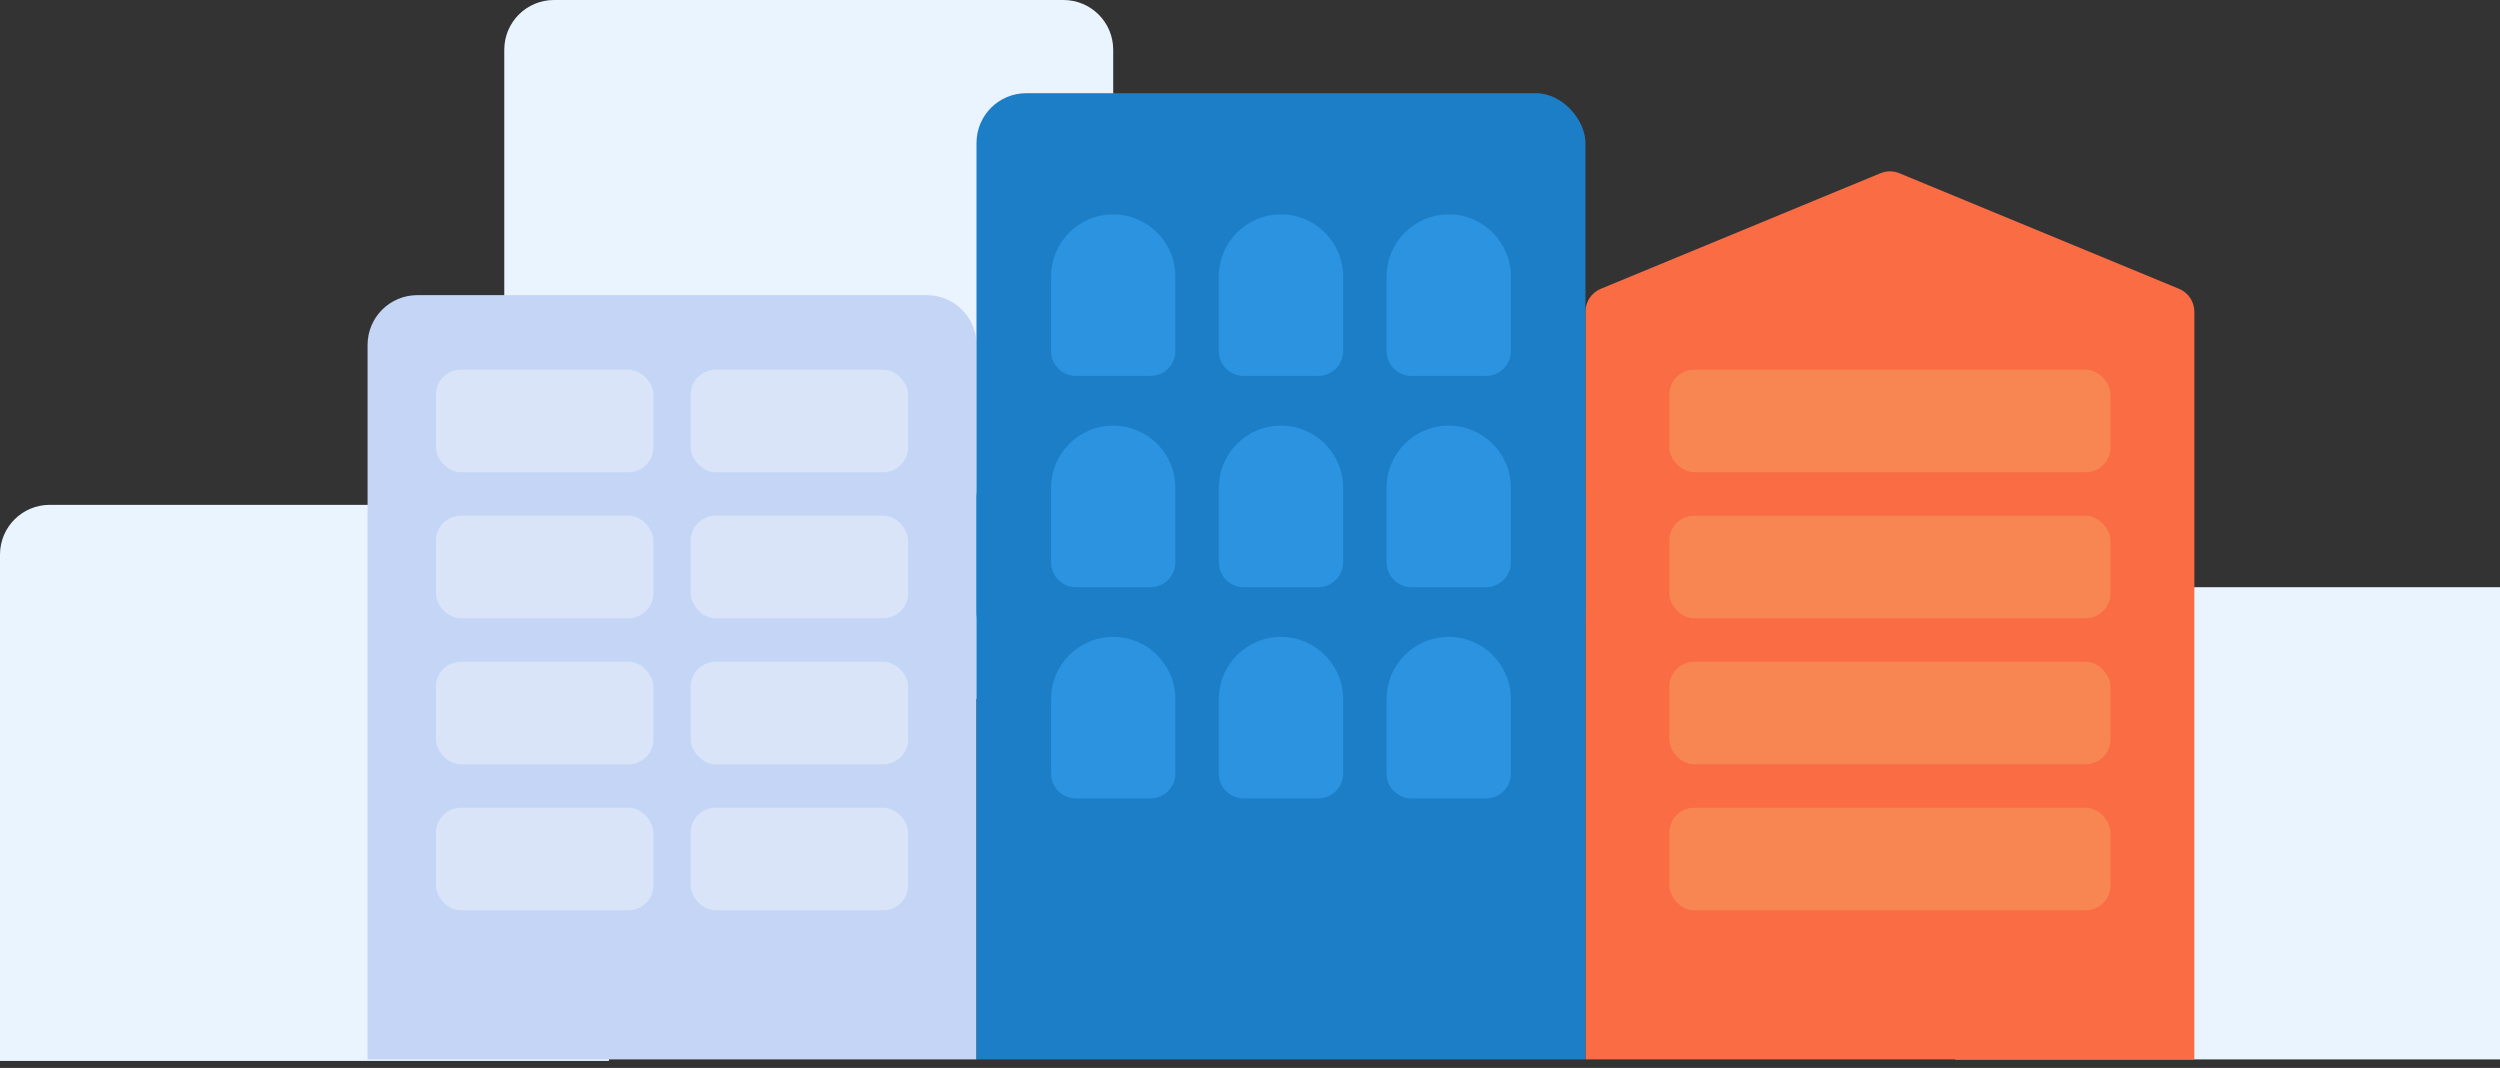 <svg width="309" height="132" viewBox="0 0 309 132" fill="none" xmlns="http://www.w3.org/2000/svg">
<rect x="0" y="0" width="309" height="132" fill="#333333" stroke="none"/>
<path d="M0 68.542C0 65.149 2.751 62.398 6.144 62.398H69.12C72.513 62.398 75.264 65.149 75.264 68.542V131.134H0V68.542Z" fill="#E9F4FF"/>
<path d="M62.328 6.144C62.328 2.751 65.079 0 68.472 0H131.448C134.841 0 137.592 2.751 137.592 6.144V86.4H62.328V6.144Z" fill="#E9F4FF"/>
<path d="M241.656 78.72C241.656 75.327 244.407 72.576 247.8 72.576H310.776C314.169 72.576 316.92 75.327 316.92 78.72V130.944H241.656V78.72Z" fill="#E9F4FF"/>
<path d="M195.96 38.534C195.96 37.291 196.71 36.17 197.859 35.695L232.419 21.413C233.171 21.102 234.014 21.102 234.766 21.413L269.326 35.695C270.475 36.17 271.224 37.291 271.224 38.534V130.944H195.96V38.534Z" fill="#F96C44"/>
<path d="M45.432 42.624C45.432 39.231 48.183 36.48 51.576 36.48H114.552C117.945 36.48 120.696 39.231 120.696 42.624V130.944H45.432V42.624Z" fill="#C4D5F5"/>
<path d="M120.696 61.439C120.696 59.743 122.072 58.367 123.768 58.367H192.888C194.585 58.367 195.96 59.743 195.96 61.439V130.943H120.696V61.439Z" fill="#1C7EC7"/>
<rect x="120.696" y="11.52" width="75.264" height="70.272" rx="6.144" fill="#1C7EC7"/>
<rect x="53.88" y="45.695" width="26.88" height="12.672" rx="3.072" fill="#DAE4F9"/>
<rect x="53.88" y="63.744" width="26.88" height="12.672" rx="3.072" fill="#DAE4F9"/>
<rect x="53.88" y="81.793" width="26.88" height="12.672" rx="3.072" fill="#DAE4F9"/>
<rect x="53.88" y="99.84" width="26.88" height="12.672" rx="3.072" fill="#DAE4F9"/>
<rect x="85.368" y="45.695" width="26.88" height="12.672" rx="3.072" fill="#DAE4F9"/>
<rect x="206.328" y="45.695" width="54.528" height="12.672" rx="3.072" fill="#F88652"/>
<rect x="206.328" y="63.744" width="54.528" height="12.672" rx="3.072" fill="#F88652"/>
<rect x="206.328" y="81.793" width="54.528" height="12.672" rx="3.072" fill="#F88652"/>
<rect x="206.328" y="99.84" width="54.528" height="12.672" rx="3.072" fill="#F88652"/>
<rect x="85.368" y="63.744" width="26.88" height="12.672" rx="3.072" fill="#DAE4F9"/>
<rect x="85.368" y="81.793" width="26.88" height="12.672" rx="3.072" fill="#DAE4F9"/>
<rect x="85.368" y="99.84" width="26.88" height="12.672" rx="3.072" fill="#DAE4F9"/>
<path d="M129.913 34.176C129.913 29.934 133.351 26.496 137.593 26.496C141.834 26.496 145.273 29.934 145.273 34.176V43.392C145.273 45.089 143.897 46.464 142.201 46.464H132.985C131.288 46.464 129.913 45.089 129.913 43.392V34.176Z" fill="#2C93E0"/>
<path d="M129.913 60.287C129.913 56.046 133.351 52.607 137.593 52.607C141.834 52.607 145.273 56.046 145.273 60.287V69.503C145.273 71.2 143.897 72.575 142.201 72.575H132.985C131.288 72.575 129.913 71.2 129.913 69.503V60.287Z" fill="#2C93E0"/>
<path d="M129.913 86.399C129.913 82.157 133.351 78.719 137.593 78.719C141.834 78.719 145.273 82.157 145.273 86.399V95.615C145.273 97.311 143.897 98.687 142.201 98.687H132.985C131.288 98.687 129.913 97.311 129.913 95.615V86.399Z" fill="#2C93E0"/>
<path d="M150.648 34.176C150.648 29.934 154.086 26.496 158.328 26.496C162.569 26.496 166.008 29.934 166.008 34.176V43.392C166.008 45.089 164.633 46.464 162.936 46.464H153.72C152.023 46.464 150.648 45.089 150.648 43.392V34.176Z" fill="#2C93E0"/>
<path d="M150.648 60.287C150.648 56.046 154.086 52.607 158.328 52.607C162.569 52.607 166.008 56.046 166.008 60.287V69.503C166.008 71.2 164.633 72.575 162.936 72.575H153.72C152.023 72.575 150.648 71.2 150.648 69.503V60.287Z" fill="#2C93E0"/>
<path d="M150.648 86.399C150.648 82.157 154.086 78.719 158.328 78.719C162.569 78.719 166.008 82.157 166.008 86.399V95.615C166.008 97.311 164.633 98.687 162.936 98.687H153.72C152.023 98.687 150.648 97.311 150.648 95.615V86.399Z" fill="#2C93E0"/>
<path d="M171.384 34.176C171.384 29.934 174.823 26.496 179.064 26.496C183.306 26.496 186.744 29.934 186.744 34.176V43.392C186.744 45.089 185.369 46.464 183.672 46.464H174.456C172.76 46.464 171.384 45.089 171.384 43.392V34.176Z" fill="#2C93E0"/>
<path d="M171.384 60.287C171.384 56.046 174.822 52.607 179.064 52.607C183.305 52.607 186.744 56.046 186.744 60.287V69.503C186.744 71.2 185.368 72.575 183.672 72.575H174.456C172.759 72.575 171.384 71.2 171.384 69.503V60.287Z" fill="#2C93E0"/>
<path d="M171.384 86.399C171.384 82.157 174.823 78.719 179.064 78.719C183.306 78.719 186.744 82.157 186.744 86.399V95.615C186.744 97.311 185.369 98.687 183.672 98.687H174.456C172.76 98.687 171.384 97.311 171.384 95.615V86.399Z" fill="#2C93E0"/>
</svg>
